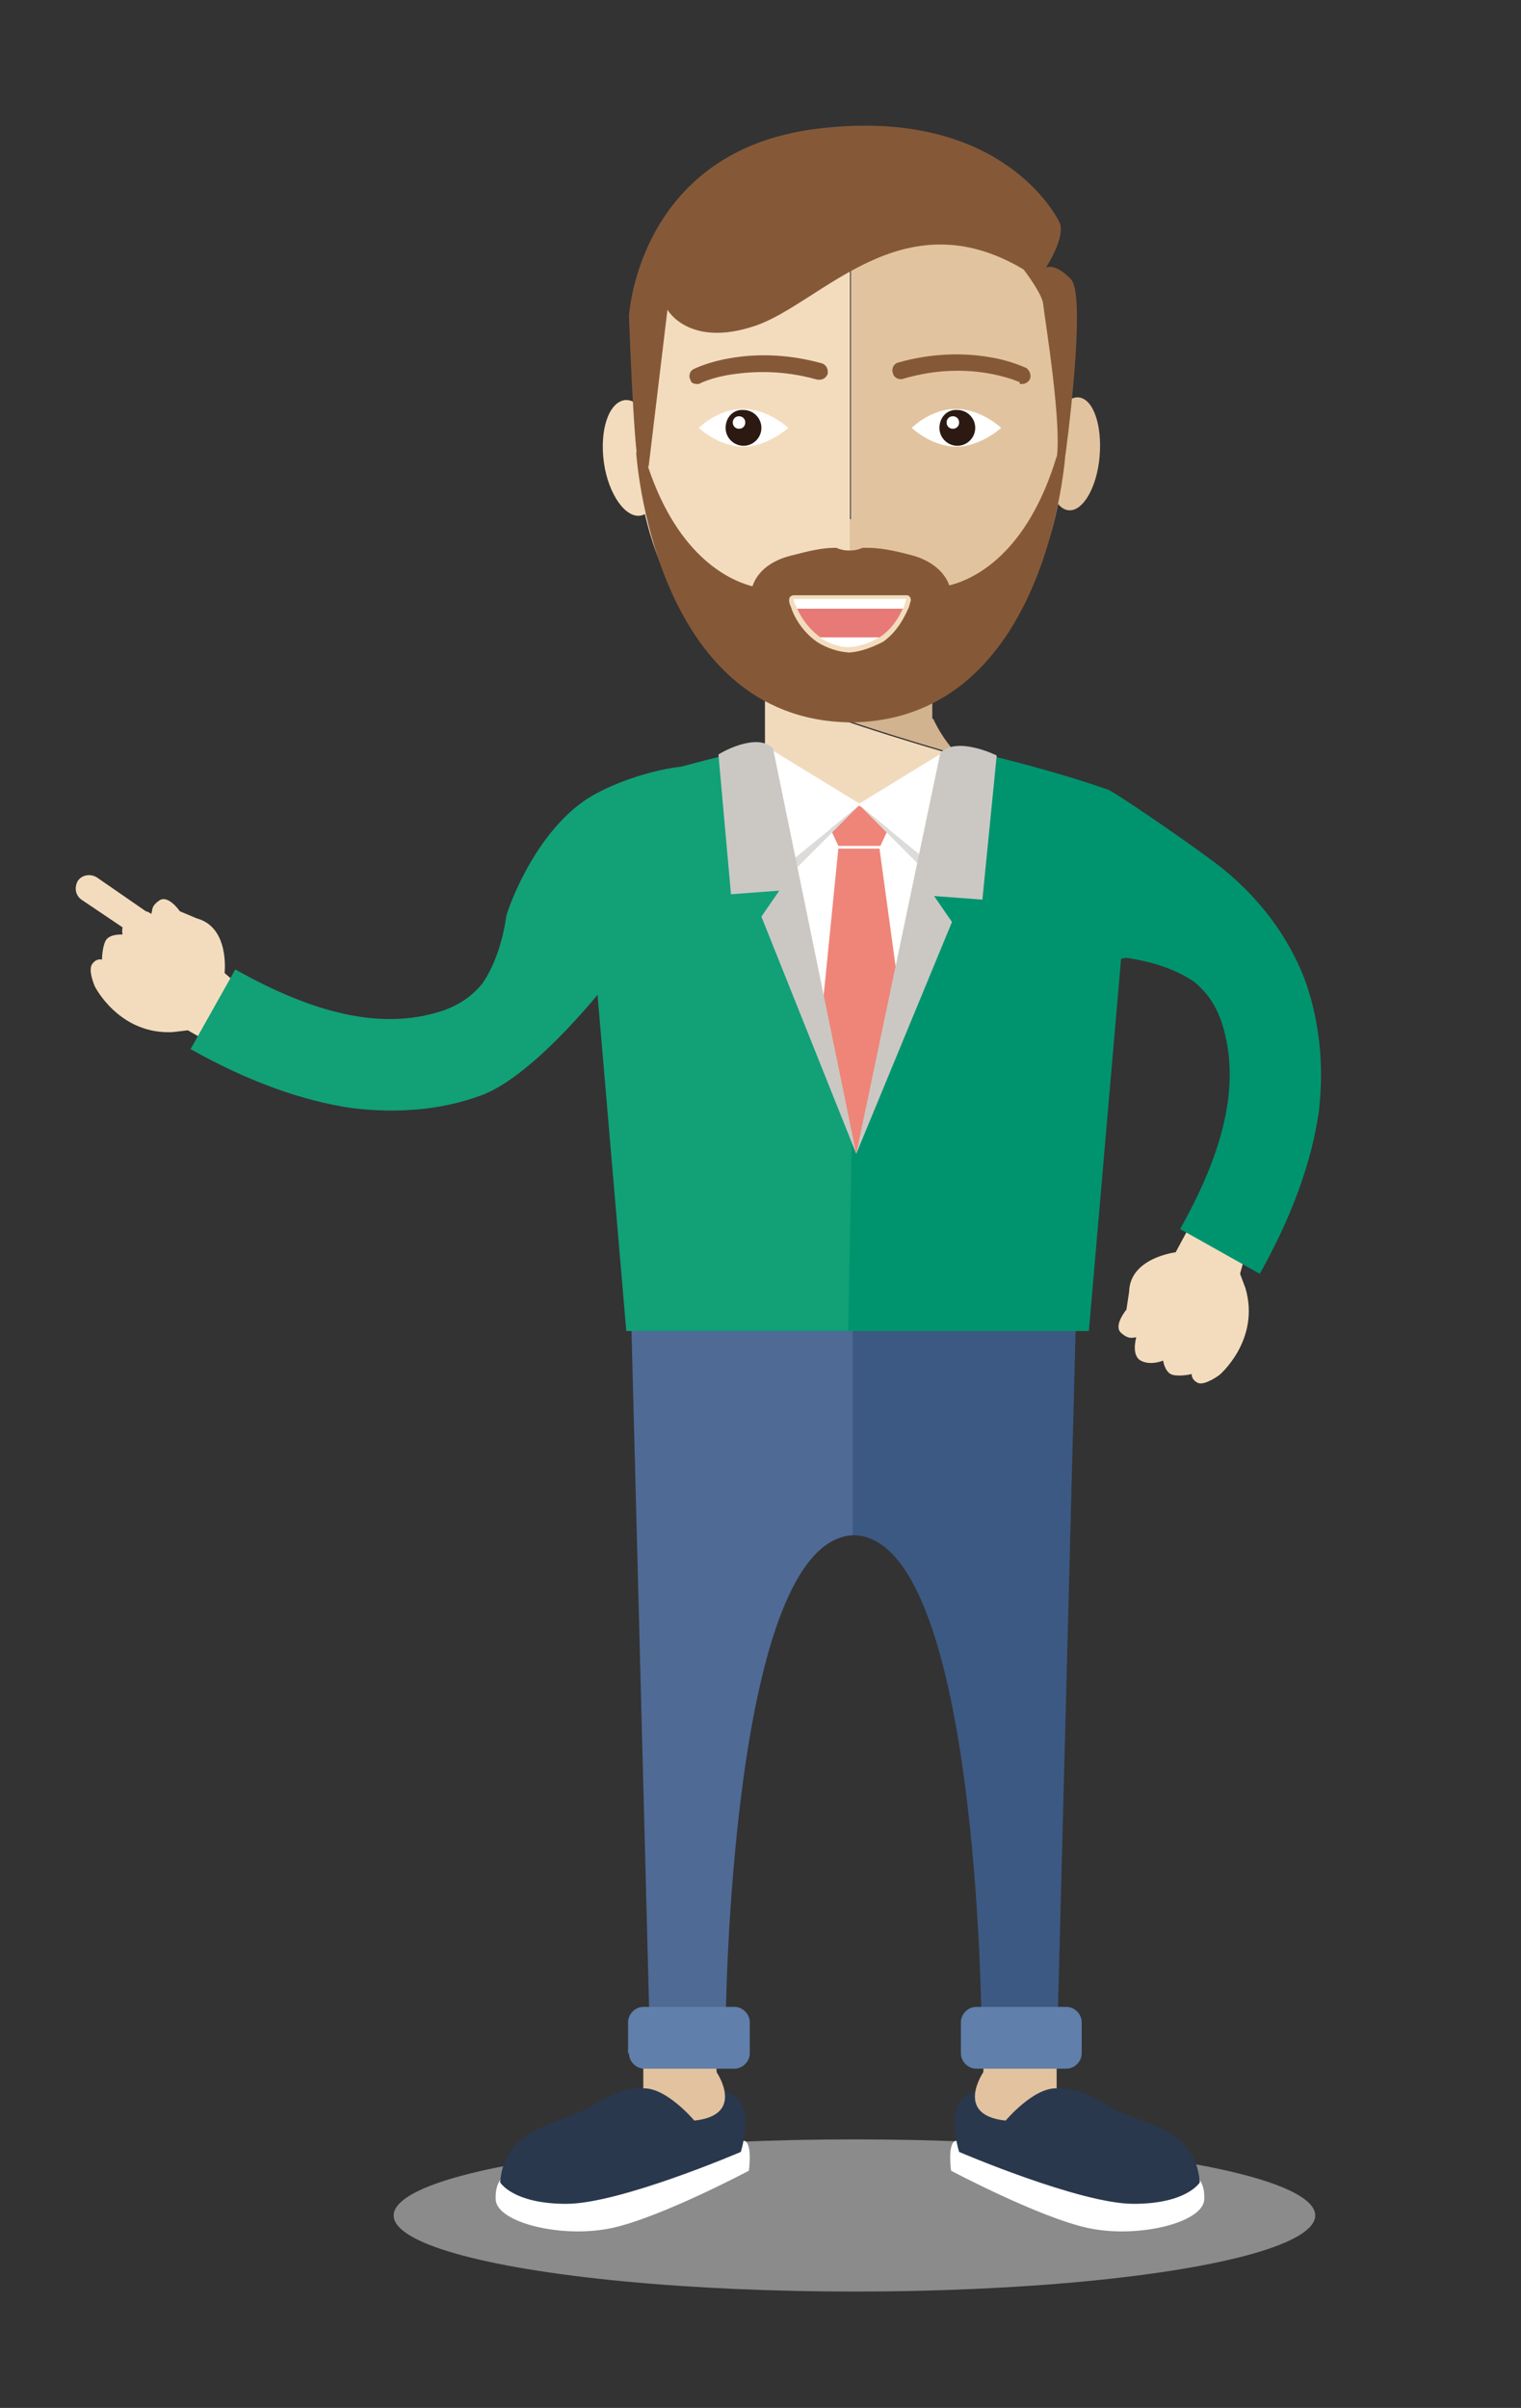 <svg id="图层_1" xmlns="http://www.w3.org/2000/svg" viewBox="0 0 170 269"><rect x="0" y="0" width="170" height="269" fill="#333333" stroke="none"/><style>.st1{fill:#f3dcbd}.st5{fill:#12a077}.st8{fill:#fff}.st9{fill:#29384d}.st10{fill:#e2c29f}.st11{fill:none}.st12{fill:#607fab}.st13{fill:#ee8578}.st14{fill:#e2c3a0}.st15{fill:#855938}.st16{fill:#dddbda}.st17{fill:#cbc8c4}.st18{fill:#e77a76}.st19{fill:#2b1912}</style><ellipse cx="95.5" cy="247.5" rx="51.5" ry="8.5" fill="#8b8b8c"/><path class="st1" d="M8.7 98.4c.5-.7 1.4-.8 2.1-.4l5.5 3.8c.4.1.6.3.6.3.2-.4-.1-.8.9-1.5s2.3 1.2 2.3 1.2l1.9.8c3.7 1 3.1 6.1 3.1 6.1l2.2 1.9-3 6.4-3.3-1.9-1.7.2c-6 .3-8.7-5.1-8.7-5.1s-.8-1.8-.3-2.5 1.1-.5 1.1-.5 0-1.3.4-2.1 1.9-.7 1.9-.7-.1-.3 0-.8l-4.6-3.1c-.7-.5-.8-1.4-.4-2.1z"/><path d="M85.5 75.9h18.7v4.4h.1c.7 1.5 1.6 2.8 2.7 4-3.1-.9-18.5-5.4-21.4-7.6v-.8z" fill="#d1b390"/><path d="M85.5 83v-6.2c2.9 2.2 18.2 6.7 21.4 7.6 1.2 1.4 2.7 2.5 4.4 3.3-1.8 2.6.2 8-2.6 9.5l-2 3.9-1.6 2.8-10.8 15.7-8.7-17-2.1-2-1.1-2.7-2.4-2.7c-2.6-1.5.9-5.1-.8-7.5 2.5-1.3 4.8-2.2 6.3-4.7z" fill="#f1dabc"/><path d="M70.5 145.5l2.1 80.8h8.5s.4-54.8 14.5-54.8v-29l-25.1 3z" fill="#4f6a95"/><path class="st5" d="M74.9 86c4.2-1.2 7.4-1.9 7.4-1.9l9 5.3 4.5.5 1.1 58.8H70l-3.5-40.9c3.6-3.2 10.1-10.6 8.4-21.8z"/><path class="st5" d="M53.7 122.4c5.3-1.9 12.3-10 15.9-14.8 2.7-3.6 5.7-6.9 5.8-7.4.8-2.4 1.6-4.8 2.2-7 11.2-11.4-6.7-7.8-12.5-3.6-5.8 4.2-8.5 12.5-8.5 12.7-.4 2.7-1.2 5.4-2.7 7.6-1.1 1.3-2.3 2.2-4.1 2.9-6.5 2.3-14.1.8-23.5-4.5l-5 8.9c6.4 3.6 12.5 5.8 18.1 6.6 5.1.6 9.9.2 14.3-1.4z"/><path d="M120.3 145.5l-2.1 80.8h-8.5s-.3-54.8-14.4-54.8v-29l25 3z" fill="#3c5983"/><path class="st1" d="M132.8 137.3l-1.4 2.6s-5.1.6-5.2 4.4l-.3 2s-1.5 1.8-.6 2.6 1.3.5 1.7.5c0 0-.6 2 .5 2.6 1.1.6 2.5 0 2.5 0s.2 1.4 1.1 1.6c.9.2 2.1-.1 2.1-.1s-.1.6.7 1c.8.3 2.4-.9 2.4-.9s4.6-3.9 2.9-9.7l-.6-1.6 1-3.6-6.8-1.4z"/><path d="M146 109.9c-1.9-5.3-5.5-10-10.3-13.6-3.6-2.7-11.4-8-11.9-8.1-6.9-2.4-14.4-4.1-14.4-4.1l-9 5.3-4.5.5-1.1 58.8h26.9l3.6-41.6c.2 0 .4-.1.6-.1 2.7.4 5.4 1.2 7.6 2.7 1.3 1.1 2.2 2.3 2.9 4.1 2.3 6.5.8 14.1-4.5 23.5l8.9 5c3.6-6.4 5.8-12.5 6.6-18.1.6-5 .1-9.9-1.4-14.3z" fill="#00946e"/><path class="st8" d="M133.2 242.9s1.5.3 1.4 2.8c-.1 2.6-7.4 4.4-13 3.2-5.5-1.2-15.3-6.4-15.3-6.4s-.4-2.8.4-3.3c.9-.5 26.5 3.7 26.5 3.7z"/><path class="st9" d="M118 233.3s2.2-.4 5.6 1.8c3.3 2.2 10 2.2 10.5 8.7 0 0-1.4 2.4-7.4 2.4s-19.5-5.8-19.5-5.8-1.9-6 1.7-6.7l9.1-.4z"/><path class="st10" d="M109.9 231.5s-3.3 4.8 2.5 5.4c0 0 3.1-3.7 5.7-3.6v-3l-8-1.7-.2 2.9z"/><path class="st8" d="M56.8 242.9s-1.5.3-1.4 2.8c.1 2.6 7.4 4.4 13 3.2 5.5-1.2 15.3-6.4 15.3-6.4s.4-2.8-.4-3.3-26.5 3.7-26.5 3.7z"/><path class="st9" d="M72 233.3s-2.2-.4-5.6 1.8c-3.3 2.2-10 2.2-10.5 8.7 0 0 1.4 2.4 7.4 2.4s19.5-5.8 19.5-5.8 1.9-6-1.7-6.7l-9.1-.4z"/><path class="st10" d="M80.1 231.5s3.3 4.8-2.5 5.4c0 0-3.1-3.7-5.7-3.6v-3l8-1.7.2 2.9z"/><path class="st11" d="M101.8 66.3c0 1.4-1.1 2.5-2.5 2.5h-4v-5h4c1.4 0 2.5 1.1 2.5 2.5z"/><path class="st11" d="M91.4 68.8c-1.4 0-2.5-1.1-2.5-2.5s1.1-2.5 2.5-2.5h3.9v5h-3.9z"/><path class="st12" d="M107.4 229.4c0 .9.8 1.7 1.7 1.7h10.1c.9 0 1.7-.8 1.7-1.7v-3.5c0-.9-.8-1.7-1.7-1.7h-10.1c-.9 0-1.7.8-1.7 1.7v3.5zM70.3 229.4c0 .9.8 1.7 1.7 1.7h10.1c.9 0 1.7-.8 1.7-1.7v-3.5c0-.9-.8-1.7-1.7-1.7H71.9c-.9 0-1.7.8-1.7 1.7v3.5z"/><path class="st8" d="M100.1 89.5l-6.7.4-8 .9 3.5 9.5 1.7 13.3 5.1 15.2 9-33.8z"/><path class="st13" d="M96 90l3.7 1.7-1.3 2.8H93.7l-1.3-2.8zM98.3 94.8h-4.6l-2 20 4 14.1 5.2-15.1z"/><path class="st1" d="M73.8 50.7c.5 3.5-.5 6.6-2.2 6.9-1.7.3-3.6-2.4-4.1-5.9-.5-3.6.5-6.7 2.3-7 1.7-.2 3.5 2.4 4 6z"/><path class="st14" d="M117.1 50.4c-.3 3.5.7 6.4 2.3 6.6 1.6.2 3.2-2.5 3.5-6 .3-3.5-.7-6.4-2.3-6.6-1.6-.2-3.2 2.5-3.5 6z"/><path class="st14" d="M95.6 24.1c21-.6 23.4 8.2 23.4 24.6 0 16.7-10.4 30.3-23.4 30.6h-.5V24.1h.5z"/><path class="st1" d="M71.1 48.7c0-16.9 10.2-24.6 23.4-24.6h.5v55.3c-13.2 0-23.9-13.7-23.9-30.7z"/><path class="st11" d="M101.4 67c0 1.4-1.1 2.5-2.5 2.5H95v-4.9h4c1.3-.1 2.4 1 2.4 2.4zM91.2 69.5c-1.4 0-2.5-1.1-2.5-2.5s1.1-2.5 2.5-2.5H95v4.9h-3.8z"/><path class="st15" d="M119.1 50.7s2.4-17.6.6-19.5c-1.8-1.9-2.8-1.3-2.8-1.3s2.3-3.5 1.5-5.1c-.8-1.6-7.4-12.9-27.2-10.4-19.9 2.5-20.9 20.9-20.9 20.9s.5 14.4 1.1 17l1.1-.2 2.1-17.5s2.4 4.3 9.8 1.8 16.4-14.4 30-6.3c0 0 2.1 2.7 2.2 3.9.1 1.2 2.3 14.3 1.4 17.7l1.1-1z"/><path class="st15" d="M114.2 42.9c.4 0 .7-.2.9-.5.2-.5 0-1-.4-1.3-.1 0-1.6-.8-4.1-1.2-2.3-.4-6-.6-10.2.6-.5.1-.8.7-.6 1.2.1.5.7.8 1.2.6 7.5-2.2 12.9.4 13 .4-.1.2 0 .2.2.2zM77.9 42.9c.1 0 .3 0 .4-.1 0 0 1.4-.7 3.7-1 2.1-.3 5.4-.5 9.3.6.5.1 1-.1 1.2-.6.1-.5-.1-1-.6-1.2-4.3-1.2-7.9-1-10.2-.6-2.5.4-4.1 1.2-4.1 1.2-.5.2-.7.8-.4 1.3 0 .2.3.4.7.4zM72.1 51.1c3.3 10.9 9.3 13.7 12 14.4.2-.6 1-2.7 4.6-3.5 1.5-.4 3.2-.8 4.5-.8H97c1.3 0 2.9.3 4.4.7 3.6.8 4.5 2.9 4.7 3.5 2.8-.7 8.7-3.5 12-14.4l1-.5s-1.8 29.9-23.9 30.2h-.1-.1c-22.1-.3-23.9-30.2-23.9-30.2l1 .6z"/><path class="st14" d="M95.6 58.8c0 1 1.2 1.8 2.6 1.8 1.4 0 2.6-.8 2.6-1.8S99.6 57 98.2 57c-1.4 0-2.6.8-2.6 1.8z"/><path class="st1" d="M88.9 58.8c0 1 1.2 1.8 2.6 1.8 1.4 0 2.6-.8 2.6-1.8S92.9 57 91.5 57c-1.4 0-2.6.8-2.6 1.8z"/><path class="st14" d="M97.5 59.7c0 1-1.1 1.8-2.5 1.8V58c1.4 0 2.5.8 2.5 1.7z"/><path class="st1" d="M94.9 57.9c.1 0 .1 0 0 0l.1 3.6h-.1c-1.4 0-2.6-.8-2.6-1.8 0-.9 1.2-1.8 2.6-1.8z"/><path class="st11" d="M96 89.9l.1.1H96z"/><path class="st16" d="M103.3 97.2L96.1 90l7.6 6.2zM95.9 89.8h.1v.1z"/><path class="st8" d="M96 89.8l10.3-6.3 1.2 2.5-3.8 10.2-7.6-6.2-.1-.1z"/><path class="st16" d="M88.8 97.2L96 90l-7.6 6.2z"/><path class="st8" d="M96.1 89.8l-10.3-6.3-1.2 2.5 3.8 10.2L96 90l.1-.1z"/><path class="st17" d="M105.1 84.1l-9.4 44.8 10.7-25.9-2-2.9 5.4.4 1.6-16.1s-4.4-2.2-6.3-.3z"/><path class="st17" d="M86.4 83.6l9.3 45.3-10.6-26.5 2-2.9-5.4.4-1.4-15.6c-.1 0 4.2-2.6 6.1-.7z"/><g><path class="st18" d="M101.3 66.9s-.1.3-.2.7c-.3.9-1.2 2.5-2.8 3.6-.9.6-2 1-3.3 1.1-1.4-.1-2.5-.5-3.3-1.1-1.6-1.1-2.4-2.7-2.8-3.6-.2-.4-.2-.7-.2-.7h12.6z"/><path class="st1" d="M94.9 72.9c-1.3-.1-2.5-.5-3.6-1.2-1.7-1.2-2.6-2.9-2.9-3.9-.2-.4-.2-.7-.2-.7 0-.1 0-.3.1-.4.1-.1.2-.2.4-.2h12.6c.1 0 .3 0 .4.2.1.1.1.3.1.4 0 0-.1.3-.2.7-.4.9-1.2 2.7-2.9 3.9-1.2.6-2.4 1.1-3.8 1.2.1 0 .1 0 0 0 .1 0 0 0 0 0zm-5.6-5.5c.3.8 1.1 2.4 2.6 3.4.9.6 1.9 1 3 1.1 1.1-.1 2.2-.4 3-1 1.5-1 2.3-2.6 2.6-3.4H89.3z"/><path class="st8" d="M91.6 71.2h6.6c-.9.6-2 1-3.3 1.1-1.3 0-2.4-.5-3.3-1.1z"/><g><path class="st8" d="M101.3 66.9s-.1.3-.2.7c0 .1-.1.3-.2.4H89.1c-.1-.2-.1-.3-.2-.4-.2-.4-.2-.7-.2-.7h12.6z"/><path class="st18" d="M100.9 68c-.4.9-1.2 2.3-2.6 3.2h-6.6c-1.4-1-2.2-2.3-2.6-3.2h11.8z"/></g></g><path class="st8" d="M101.9 47.8s2.2 2.1 5 2.1c2.7 0 5-2.1 5-2.1s-2.2-2.1-5-2.1c-2.8-.1-5 2.1-5 2.1zM78.1 47.8s2.2 2.1 5 2.1c2.7 0 5-2.1 5-2.1s-2.2-2.1-5-2.1c-2.8-.1-5 2.1-5 2.1z"/><g><path class="st19" d="M105 47.8c0 1.1.9 2 2 2s2-.9 2-2-.9-2-2-2c-1.1-.1-2 .8-2 2z"/><path class="st8" d="M105.8 47.2c0 .4.3.7.7.7.4 0 .7-.3.7-.7 0-.4-.3-.7-.7-.7-.4 0-.7.3-.7.7z"/></g><g><path class="st19" d="M81.1 47.8c0 1.1.9 2 2 2s2-.9 2-2-.9-2-2-2c-1.1-.1-2 .8-2 2z"/><path class="st8" d="M81.9 47.2c0 .4.3.7.7.7.4 0 .7-.3.7-.7 0-.4-.3-.7-.7-.7-.4 0-.7.3-.7.7z"/></g></svg>